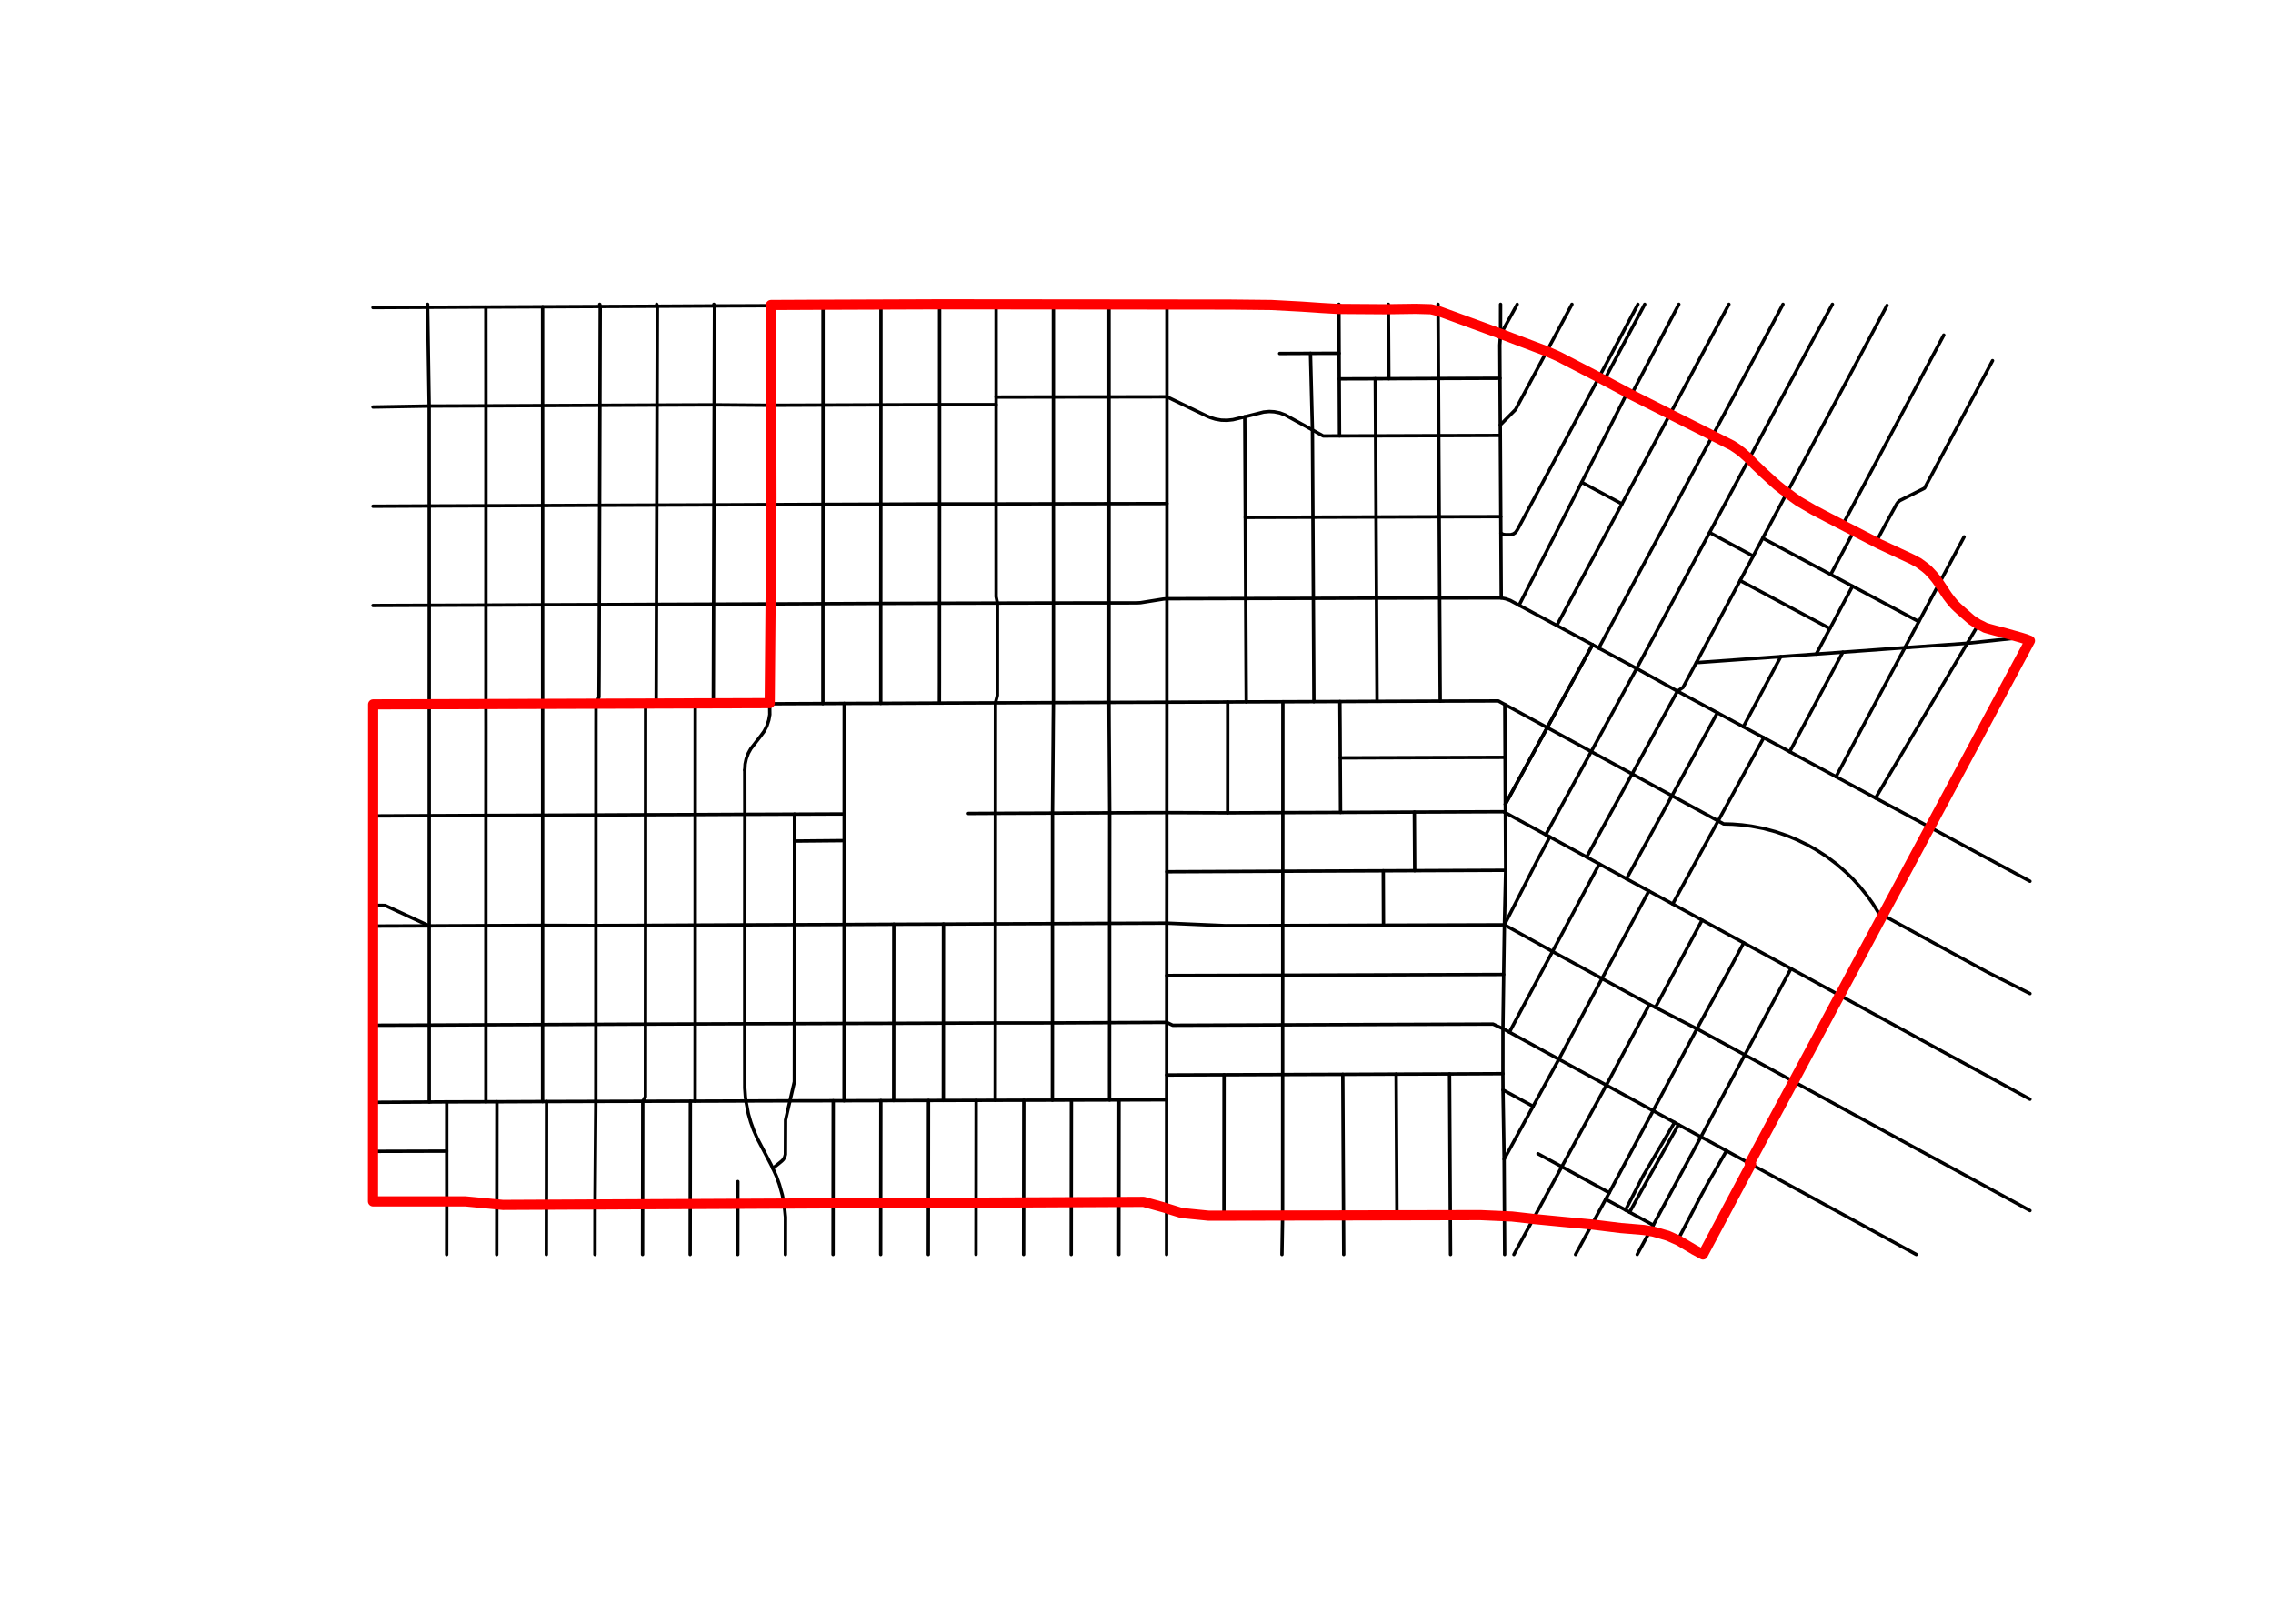 <?xml version="1.0" encoding="UTF-8"?>
<svg xmlns="http://www.w3.org/2000/svg" xmlns:xlink="http://www.w3.org/1999/xlink" width="504" height="360" viewBox="0 0 504 360">
<defs>
<clipPath id="clip-0">
<path clip-rule="nonzero" d="M 59.039 59.039 L 473.758 59.039 L 473.758 286.559 L 59.039 286.559 Z M 59.039 59.039 "/>
</clipPath>
</defs>
<rect x="-50.4" y="-36" width="604.8" height="432" fill="rgb(100%, 100%, 100%)" fill-opacity="1"/>
<g clip-path="url(#clip-0)">
<path fill-rule="nonzero" fill="rgb(100%, 100%, 100%)" fill-opacity="1" stroke-width="0.75" stroke-linecap="round" stroke-linejoin="round" stroke="rgb(100%, 100%, 100%)" stroke-opacity="1" stroke-miterlimit="10" d="M 59.039 286.559 L 473.758 286.559 L 473.758 59.039 L 59.039 59.039 Z M 59.039 286.559 "/>
</g>
<path fill="none" stroke-width="0.75" stroke-linecap="round" stroke-linejoin="round" stroke="rgb(0%, 0%, 0%)" stroke-opacity="1" stroke-miterlimit="10" d="M 120.305 68.012 L 120.309 89.922 L 120.32 112.09 L 120.316 134.098 L 120.312 148.551 L 120.316 156.23 L 120.312 161.156 L 120.316 180.738 L 120.312 205.164 L 120.305 227.16 L 120.305 244.23 "/>
<path fill="none" stroke-width="0.75" stroke-linecap="round" stroke-linejoin="round" stroke="rgb(0%, 0%, 0%)" stroke-opacity="1" stroke-miterlimit="10" d="M 377.418 204.004 L 367.062 223.352 "/>
<path fill="none" stroke-width="0.75" stroke-linecap="round" stroke-linejoin="round" stroke="rgb(0%, 0%, 0%)" stroke-opacity="1" stroke-miterlimit="10" d="M 380.809 158.02 L 370.738 176.422 L 360.648 194.848 "/>
<path fill="none" stroke-width="0.75" stroke-linecap="round" stroke-linejoin="round" stroke="rgb(0%, 0%, 0%)" stroke-opacity="1" stroke-miterlimit="10" d="M 394.867 145.574 L 386.566 161.129 "/>
<path fill="none" stroke-width="0.75" stroke-linecap="round" stroke-linejoin="round" stroke="rgb(0%, 0%, 0%)" stroke-opacity="1" stroke-miterlimit="10" d="M 408.613 144.594 L 396.84 166.664 "/>
<path fill="none" stroke-width="0.75" stroke-linecap="round" stroke-linejoin="round" stroke="rgb(0%, 0%, 0%)" stroke-opacity="1" stroke-miterlimit="10" d="M 208.34 67.465 L 208.34 67.703 L 208.336 89.715 L 208.332 111.723 L 208.316 133.742 L 208.305 148.668 L 208.305 151.266 L 208.293 155.875 "/>
<path fill="none" stroke-width="0.75" stroke-linecap="round" stroke-linejoin="round" stroke="rgb(0%, 0%, 0%)" stroke-opacity="1" stroke-miterlimit="10" d="M 195.457 67.465 L 195.336 67.727 L 195.332 89.762 L 195.316 111.781 L 195.301 133.789 L 195.297 144.93 L 195.297 155.934 "/>
<path fill="none" stroke-width="0.75" stroke-linecap="round" stroke-linejoin="round" stroke="rgb(0%, 0%, 0%)" stroke-opacity="1" stroke-miterlimit="10" d="M 183.441 67.465 L 183.441 67.754 "/>
<path fill="none" stroke-width="0.75" stroke-linecap="round" stroke-linejoin="round" stroke="rgb(0%, 0%, 0%)" stroke-opacity="1" stroke-miterlimit="10" d="M 431 74.293 L 423.645 88.094 L 408.531 116.48 "/>
<path fill="none" stroke-width="0.75" stroke-linecap="round" stroke-linejoin="round" stroke="rgb(0%, 0%, 0%)" stroke-opacity="1" stroke-miterlimit="10" d="M 411.039 117.82 L 405.934 127.379 "/>
<path fill="none" stroke-width="0.75" stroke-linecap="round" stroke-linejoin="round" stroke="rgb(0%, 0%, 0%)" stroke-opacity="1" stroke-miterlimit="10" d="M 386.645 209.043 L 383.691 214.555 L 376.27 228.098 L 366.555 246.258 L 356.828 264.441 L 356.039 265.887 L 352.859 271.711 L 349.355 278.133 "/>
<path fill="none" stroke-width="0.75" stroke-linecap="round" stroke-linejoin="round" stroke="rgb(0%, 0%, 0%)" stroke-opacity="1" stroke-miterlimit="10" d="M 281.898 67.465 L 281.938 67.629 "/>
<path fill="none" stroke-width="0.75" stroke-linecap="round" stroke-linejoin="round" stroke="rgb(0%, 0%, 0%)" stroke-opacity="1" stroke-miterlimit="10" d="M 258.746 67.465 L 258.746 111.652 L 258.738 132.75 L 258.73 148.719 L 258.73 155.684 L 258.727 161.387 L 258.711 180.168 L 258.715 193.281 L 258.699 204.676 L 258.695 216.285 L 258.688 226.672 L 258.684 238.332 L 258.676 243.84 L 258.668 267.961 L 258.664 278.133 "/>
<path fill="none" stroke-width="0.75" stroke-linecap="round" stroke-linejoin="round" stroke="rgb(0%, 0%, 0%)" stroke-opacity="1" stroke-miterlimit="10" d="M 284.449 155.586 L 284.445 161.473 L 284.441 180.168 L 284.434 193.164 L 284.418 205.199 L 284.418 216.215 L 284.406 227.219 L 284.406 238.238 L 284.387 269.66 L 284.246 278.133 "/>
<path fill="none" stroke-width="0.75" stroke-linecap="round" stroke-linejoin="round" stroke="rgb(0%, 0%, 0%)" stroke-opacity="1" stroke-miterlimit="10" d="M 233.574 67.465 L 233.574 111.699 L 233.582 133.684 L 233.578 148.695 L 233.578 155.777 L 233.531 161.008 L 233.512 164.027 L 233.375 180.273 L 233.363 204.785 L 233.359 226.793 L 233.348 243.914 "/>
<path fill="none" stroke-width="0.75" stroke-linecap="round" stroke-linejoin="round" stroke="rgb(0%, 0%, 0%)" stroke-opacity="1" stroke-miterlimit="10" d="M 154.156 156.09 L 154.152 161.211 L 154.145 180.598 L 154.141 205.105 L 154.137 227.02 L 154.125 244.137 "/>
<path fill="none" stroke-width="0.75" stroke-linecap="round" stroke-linejoin="round" stroke="rgb(0%, 0%, 0%)" stroke-opacity="1" stroke-miterlimit="10" d="M 143.148 156.129 L 143.145 161.117 L 143.137 180.637 L 143.133 205.16 L 143.117 227.059 L 143.109 243.172 L 142.52 244.164 L 142.492 266.77 L 142.477 278.133 "/>
<path fill="none" stroke-width="0.75" stroke-linecap="round" stroke-linejoin="round" stroke="rgb(0%, 0%, 0%)" stroke-opacity="1" stroke-miterlimit="10" d="M 406.312 67.465 L 402.184 74.98 L 387.719 101.961 L 379.082 118.074 L 362.902 148.215 L 352.824 166.641 L 342.742 185.066 "/>
<path fill="none" stroke-width="0.75" stroke-linecap="round" stroke-linejoin="round" stroke="rgb(0%, 0%, 0%)" stroke-opacity="1" stroke-miterlimit="10" d="M 355.578 84.543 L 364.695 67.465 "/>
<path fill="none" stroke-width="0.75" stroke-linecap="round" stroke-linejoin="round" stroke="rgb(0%, 0%, 0%)" stroke-opacity="1" stroke-miterlimit="10" d="M 363.184 67.465 L 354.406 83.922 L 336.48 117.418 L 336.047 118.051 L 335.582 118.375 L 334.973 118.555 L 333.824 118.551 L 333.391 118.492 L 333.066 118.379 L 332.793 118.184 "/>
<path fill="none" stroke-width="0.75" stroke-linecap="round" stroke-linejoin="round" stroke="rgb(0%, 0%, 0%)" stroke-opacity="1" stroke-miterlimit="10" d="M 145.613 67.465 L 145.758 67.895 L 145.691 89.805 L 145.625 111.984 L 145.559 133.992 L 145.516 148.516 L 145.492 156.125 "/>
<path fill="none" stroke-width="0.75" stroke-linecap="round" stroke-linejoin="round" stroke="rgb(0%, 0%, 0%)" stroke-opacity="1" stroke-miterlimit="10" d="M 318.859 67.465 L 318.867 68.996 L 318.945 83.918 L 319.012 96.586 L 319.113 114.578 L 319.211 132.586 L 319.273 143.203 L 319.297 148.746 L 319.34 155.445 "/>
<path fill="none" stroke-width="0.75" stroke-linecap="round" stroke-linejoin="round" stroke="rgb(0%, 0%, 0%)" stroke-opacity="1" stroke-miterlimit="10" d="M 291.004 95.328 L 291.113 114.668 L 291.211 132.664 L 291.297 148.762 L 291.328 155.559 "/>
<path fill="none" stroke-width="0.75" stroke-linecap="round" stroke-linejoin="round" stroke="rgb(0%, 0%, 0%)" stroke-opacity="1" stroke-miterlimit="10" d="M 410.766 129.965 L 405.75 139.355 L 402.727 145.012 "/>
<path fill="none" stroke-width="0.75" stroke-linecap="round" stroke-linejoin="round" stroke="rgb(0%, 0%, 0%)" stroke-opacity="1" stroke-miterlimit="10" d="M 348.555 67.465 L 342.914 77.992 L 336.051 90.797 L 332.66 94.223 "/>
<path fill="none" stroke-width="0.75" stroke-linecap="round" stroke-linejoin="round" stroke="rgb(0%, 0%, 0%)" stroke-opacity="1" stroke-miterlimit="10" d="M 332.727 67.465 L 332.715 74.18 L 332.559 76.52 L 332.598 83.871 L 332.66 94.223 L 332.672 96.539 L 332.773 114.547 L 332.793 118.184 L 332.875 132.574 "/>
<path fill="none" stroke-width="0.75" stroke-linecap="round" stroke-linejoin="round" stroke="rgb(0%, 0%, 0%)" stroke-opacity="1" stroke-miterlimit="10" d="M 397.121 214.762 L 386.887 233.879 L 378.645 249.289 L 377.152 252.062 L 366.586 271.629 L 365.785 273.082 L 363.023 278.133 "/>
<path fill="none" stroke-width="0.75" stroke-linecap="round" stroke-linejoin="round" stroke="rgb(0%, 0%, 0%)" stroke-opacity="1" stroke-miterlimit="10" d="M 99.047 244.301 L 99.043 255.219 L 99.051 266.223 L 99.035 277.238 L 99.035 278.133 "/>
<path fill="none" stroke-width="0.75" stroke-linecap="round" stroke-linejoin="round" stroke="rgb(0%, 0%, 0%)" stroke-opacity="1" stroke-miterlimit="10" d="M 450.105 142.398 L 439.383 162.465 L 428.129 183.531 L 417.715 203.023 L 408.211 220.836 L 398 239.953 L 388.285 258.137 L 377.57 278.133 "/>
<path fill="none" stroke-width="0.75" stroke-linecap="round" stroke-linejoin="round" stroke="rgb(0%, 0%, 0%)" stroke-opacity="1" stroke-miterlimit="10" d="M 271.406 238.285 L 271.379 269.684 "/>
<path fill="none" stroke-width="0.75" stroke-linecap="round" stroke-linejoin="round" stroke="rgb(0%, 0%, 0%)" stroke-opacity="1" stroke-miterlimit="10" d="M 107.723 68.07 L 107.738 89.98 L 107.738 112.137 L 107.734 134.156 L 107.738 148.512 L 107.734 156.277 L 107.742 161.41 L 107.73 180.785 L 107.727 205.223 L 107.73 227.207 L 107.73 244.277 "/>
<path fill="none" stroke-width="0.75" stroke-linecap="round" stroke-linejoin="round" stroke="rgb(0%, 0%, 0%)" stroke-opacity="1" stroke-miterlimit="10" d="M 237.562 243.898 L 237.535 266.492 L 237.523 278.133 "/>
<path fill="none" stroke-width="0.75" stroke-linecap="round" stroke-linejoin="round" stroke="rgb(0%, 0%, 0%)" stroke-opacity="1" stroke-miterlimit="10" d="M 121.184 244.223 L 121.164 263.281 L 121.152 266.836 L 121.137 278.133 "/>
<path fill="none" stroke-width="0.75" stroke-linecap="round" stroke-linejoin="round" stroke="rgb(0%, 0%, 0%)" stroke-opacity="1" stroke-miterlimit="10" d="M 245.914 67.465 L 245.91 67.633 L 245.914 88.004 L 245.914 111.676 L 245.91 133.672 L 245.906 148.73 L 245.906 155.73 L 245.93 161.105 L 245.953 164.273 L 246.059 180.215 L 246.035 204.723 L 246.031 226.734 L 246.023 232.895 L 246.02 238.406 L 246.023 243.875 "/>
<path fill="none" stroke-width="0.75" stroke-linecap="round" stroke-linejoin="round" stroke="rgb(0%, 0%, 0%)" stroke-opacity="1" stroke-miterlimit="10" d="M 365.609 197.555 L 355.215 216.961 L 345.652 234.844 L 339.938 245.285 L 333.512 257.012 "/>
<path fill="none" stroke-width="0.75" stroke-linecap="round" stroke-linejoin="round" stroke="rgb(0%, 0%, 0%)" stroke-opacity="1" stroke-miterlimit="10" d="M 353.121 142.945 L 343.074 161.312 L 333.773 178.309 "/>
<path fill="none" stroke-width="0.75" stroke-linecap="round" stroke-linejoin="round" stroke="rgb(0%, 0%, 0%)" stroke-opacity="1" stroke-miterlimit="10" d="M 170.941 67.465 L 170.941 67.773 L 170.875 89.855 L 170.809 111.879 L 170.742 133.898 L 170.699 148.664 L 170.668 156.031 L 170.691 158.434 L 170.473 159.633 L 170.098 160.809 L 169.965 161.125 L 169.406 162.176 L 168.676 163.172 L 166.488 165.992 L 165.918 167.02 L 165.461 168.246 L 165.215 169.395 L 165.141 170.73 "/>
<path fill="none" stroke-width="0.75" stroke-linecap="round" stroke-linejoin="round" stroke="rgb(0%, 0%, 0%)" stroke-opacity="1" stroke-miterlimit="10" d="M 158.289 67.465 L 158.43 67.824 L 158.363 89.758 L 158.297 111.938 L 158.23 133.945 L 158.188 148.676 L 158.164 156.078 "/>
<path fill="none" stroke-width="0.75" stroke-linecap="round" stroke-linejoin="round" stroke="rgb(0%, 0%, 0%)" stroke-opacity="1" stroke-miterlimit="10" d="M 441.809 79.965 L 436.066 90.734 L 431.438 99.41 L 426.727 108.242 L 421.238 110.996 L 420.844 111.344 L 420.559 111.746 L 418.254 115.938 L 415.922 120.297 "/>
<path fill="none" stroke-width="0.75" stroke-linecap="round" stroke-linejoin="round" stroke="rgb(0%, 0%, 0%)" stroke-opacity="1" stroke-miterlimit="10" d="M 110.176 244.273 L 110.145 266.863 L 110.133 278.133 "/>
<path fill="none" stroke-width="0.75" stroke-linecap="round" stroke-linejoin="round" stroke="rgb(0%, 0%, 0%)" stroke-opacity="1" stroke-miterlimit="10" d="M 184.754 244.047 L 184.727 266.652 L 184.715 278.133 "/>
<path fill="none" stroke-width="0.75" stroke-linecap="round" stroke-linejoin="round" stroke="rgb(0%, 0%, 0%)" stroke-opacity="1" stroke-miterlimit="10" d="M 209.199 204.883 L 209.184 226.844 L 209.172 243.977 "/>
<path fill="none" stroke-width="0.75" stroke-linecap="round" stroke-linejoin="round" stroke="rgb(0%, 0%, 0%)" stroke-opacity="1" stroke-miterlimit="10" d="M 435.504 119.039 L 429.871 129.57 L 425.465 137.82 L 422.371 143.598 L 407.113 172.203 "/>
<path fill="none" stroke-width="0.75" stroke-linecap="round" stroke-linejoin="round" stroke="rgb(0%, 0%, 0%)" stroke-opacity="1" stroke-miterlimit="10" d="M 383.363 67.465 L 370.125 92.156 L 359.641 111.734 L 345.195 138.676 "/>
<path fill="none" stroke-width="0.75" stroke-linecap="round" stroke-linejoin="round" stroke="rgb(0%, 0%, 0%)" stroke-opacity="1" stroke-miterlimit="10" d="M 304.941 83.977 L 305.016 96.633 L 305.105 114.625 L 305.207 132.617 L 305.293 148.816 L 305.332 155.5 "/>
<path fill="none" stroke-width="0.75" stroke-linecap="round" stroke-linejoin="round" stroke="rgb(0%, 0%, 0%)" stroke-opacity="1" stroke-miterlimit="10" d="M 227.008 243.93 L 226.98 266.523 L 226.965 278.133 "/>
<path fill="none" stroke-width="0.75" stroke-linecap="round" stroke-linejoin="round" stroke="rgb(0%, 0%, 0%)" stroke-opacity="1" stroke-miterlimit="10" d="M 333.664 156.188 L 333.691 161.805 L 333.723 167.91 L 333.773 178.309 L 333.789 180.176 L 333.855 192.953 L 333.578 205.047 L 333.414 216.051 L 333.25 228.062 L 333.242 238.047 L 333.262 241.641 L 333.512 257.012 L 333.586 269.668 L 333.629 277.094 L 333.629 278.133 "/>
<path fill="none" stroke-width="0.75" stroke-linecap="round" stroke-linejoin="round" stroke="rgb(0%, 0%, 0%)" stroke-opacity="1" stroke-miterlimit="10" d="M 94.809 67.465 L 94.809 68.129 L 95.156 90.027 L 95.168 112.184 L 95.172 134.203 L 95.168 148.535 L 95.164 156.336 L 95.168 161.43 L 95.168 180.844 L 95.164 205.281 L 95.168 227.266 L 95.168 244.324 "/>
<path fill="none" stroke-width="0.75" stroke-linecap="round" stroke-linejoin="round" stroke="rgb(0%, 0%, 0%)" stroke-opacity="1" stroke-miterlimit="10" d="M 354.629 191.555 L 344.246 210.961 L 334.684 228.844 "/>
<path fill="none" stroke-width="0.75" stroke-linecap="round" stroke-linejoin="round" stroke="rgb(0%, 0%, 0%)" stroke-opacity="1" stroke-miterlimit="10" d="M 391.082 163.555 L 380.973 182.008 L 370.895 200.434 "/>
<path fill="none" stroke-width="0.75" stroke-linecap="round" stroke-linejoin="round" stroke="rgb(0%, 0%, 0%)" stroke-opacity="1" stroke-miterlimit="10" d="M 296.871 67.465 L 296.879 68.664 L 296.922 78.324 L 296.945 84 L 297.008 96.645 "/>
<path fill="none" stroke-width="0.75" stroke-linecap="round" stroke-linejoin="round" stroke="rgb(0%, 0%, 0%)" stroke-opacity="1" stroke-miterlimit="10" d="M 153.074 244.137 L 153.047 266.738 L 153.035 278.133 "/>
<path fill="none" stroke-width="0.75" stroke-linecap="round" stroke-linejoin="round" stroke="rgb(0%, 0%, 0%)" stroke-opacity="1" stroke-miterlimit="10" d="M 132.977 67.465 L 133.086 67.953 L 133.02 89.863 L 132.953 112.031 L 132.887 134.051 L 132.844 148.602 L 132.812 154.531 L 132.145 156.18 L 132.137 161.203 L 132.129 180.688 L 132.125 205.199 L 132.121 227.109 L 132.109 244.191 L 131.93 266.797 L 131.918 278.133 "/>
<path fill="none" stroke-width="0.75" stroke-linecap="round" stroke-linejoin="round" stroke="rgb(0%, 0%, 0%)" stroke-opacity="1" stroke-miterlimit="10" d="M 220.871 67.465 L 220.871 88.039 L 220.867 89.715 L 220.863 111.723 L 220.871 132.301 L 221.16 133.711 L 221.156 148.707 L 221.152 154.164 L 220.723 155.828 L 220.719 161.02 L 220.711 180.324 L 220.699 204.832 L 220.688 226.805 L 220.676 243.949 "/>
<path fill="none" stroke-width="0.75" stroke-linecap="round" stroke-linejoin="round" stroke="rgb(0%, 0%, 0%)" stroke-opacity="1" stroke-miterlimit="10" d="M 187.195 155.957 L 187.191 161.09 L 187.184 180.465 L 187.188 186.375 L 187.176 200.633 L 187.172 204.977 L 187.168 226.91 L 187.156 244.043 "/>
<path fill="none" stroke-width="0.75" stroke-linecap="round" stroke-linejoin="round" stroke="rgb(0%, 0%, 0%)" stroke-opacity="1" stroke-miterlimit="10" d="M 353.121 142.945 L 343.074 161.312 L 333.773 178.309 "/>
<path fill="none" stroke-width="0.75" stroke-linecap="round" stroke-linejoin="round" stroke="rgb(0%, 0%, 0%)" stroke-opacity="1" stroke-miterlimit="10" d="M 336.414 67.465 L 336.27 67.734 L 332.715 74.18 "/>
<path fill="none" stroke-width="0.75" stroke-linecap="round" stroke-linejoin="round" stroke="rgb(0%, 0%, 0%)" stroke-opacity="1" stroke-miterlimit="10" d="M 248.125 243.871 L 248.098 266.461 L 248.086 278.133 "/>
<path fill="none" stroke-width="0.75" stroke-linecap="round" stroke-linejoin="round" stroke="rgb(0%, 0%, 0%)" stroke-opacity="1" stroke-miterlimit="10" d="M 205.879 243.988 L 205.855 266.594 L 205.836 278.133 "/>
<path fill="none" stroke-width="0.75" stroke-linecap="round" stroke-linejoin="round" stroke="rgb(0%, 0%, 0%)" stroke-opacity="1" stroke-miterlimit="10" d="M 176.168 180.508 L 176.172 186.477 L 176.164 205.016 L 176.152 226.953 L 176.141 239.824 L 175.16 244.066 L 174.188 248.301 L 174.156 255.941 L 173.98 256.562 L 173.699 257.059 L 173.332 257.434 L 171.359 259.039 L 172.152 260.777 L 172.812 262.602 L 173.461 264.918 L 173.801 266.68 L 174.027 268.441 L 174.164 269.848 L 174.152 278.133 "/>
<path fill="none" stroke-width="0.75" stroke-linecap="round" stroke-linejoin="round" stroke="rgb(0%, 0%, 0%)" stroke-opacity="1" stroke-miterlimit="10" d="M 365.742 222.707 L 356.18 240.59 L 351.945 248.34 L 349.062 253.609 L 346.305 258.676 L 339.93 270.34 L 335.684 278.133 "/>
<path fill="none" stroke-width="0.75" stroke-linecap="round" stroke-linejoin="round" stroke="rgb(0%, 0%, 0%)" stroke-opacity="1" stroke-miterlimit="10" d="M 343.652 185.555 L 340.746 190.992 L 336.645 199.051 L 333.578 205.047 "/>
<path fill="none" stroke-width="0.75" stroke-linecap="round" stroke-linejoin="round" stroke="rgb(0%, 0%, 0%)" stroke-opacity="1" stroke-miterlimit="10" d="M 418.418 67.707 L 411.75 80.199 L 411.059 81.496 L 396.098 109.504 L 390.863 119.32 L 388.75 123.293 L 385.848 128.719 L 376.121 146.918 L 373.188 152.406 L 371.945 153.238 L 361.898 171.59 L 351.816 190.02 "/>
<path fill="none" stroke-width="0.75" stroke-linecap="round" stroke-linejoin="round" stroke="rgb(0%, 0%, 0%)" stroke-opacity="1" stroke-miterlimit="10" d="M 438.652 138.473 L 436.207 142.617 L 415.875 176.934 "/>
<path fill="none" stroke-width="0.75" stroke-linecap="round" stroke-linejoin="round" stroke="rgb(0%, 0%, 0%)" stroke-opacity="1" stroke-miterlimit="10" d="M 182.492 67.75 L 182.488 89.809 L 182.48 111.828 L 182.465 133.848 L 182.461 148.699 L 182.461 155.98 "/>
<path fill="none" stroke-width="0.75" stroke-linecap="round" stroke-linejoin="round" stroke="rgb(0%, 0%, 0%)" stroke-opacity="1" stroke-miterlimit="10" d="M 395.352 67.465 L 393.711 70.539 L 379.727 96.625 L 354.504 143.688 "/>
<path fill="none" stroke-width="0.75" stroke-linecap="round" stroke-linejoin="round" stroke="rgb(0%, 0%, 0%)" stroke-opacity="1" stroke-miterlimit="10" d="M 307.844 67.465 L 307.844 68.602 L 307.941 83.961 "/>
<path fill="none" stroke-width="0.75" stroke-linecap="round" stroke-linejoin="round" stroke="rgb(0%, 0%, 0%)" stroke-opacity="1" stroke-miterlimit="10" d="M 163.605 261.965 L 163.598 264.234 L 163.602 266.711 "/>
<path fill="none" stroke-width="0.75" stroke-linecap="round" stroke-linejoin="round" stroke="rgb(0%, 0%, 0%)" stroke-opacity="1" stroke-miterlimit="10" d="M 377.27 278.133 L 372.965 275.797 L 372.148 275.355 L 371.988 275.273 L 371.887 275.211 L 371.324 274.906 L 368.48 273.371 L 365.785 273.082 L 352.859 271.711 L 339.93 270.34 L 333.586 269.668 L 332.852 269.594 L 321.578 269.609 L 309.742 269.625 L 297.898 269.641 L 284.387 269.66 L 271.379 269.684 L 267.812 269.688 L 265.902 269.621 L 263.715 269.359 L 261.562 268.902 L 260.727 268.672 L 258.668 267.961 L 255.73 267.152 L 254.027 266.809 L 252.652 266.609 L 250.473 266.469 L 248.098 266.461 L 237.535 266.492 L 226.98 266.523 L 216.418 266.562 L 205.855 266.594 L 195.289 266.621 L 184.727 266.652 L 173.801 266.68 L 163.602 266.711 L 153.047 266.738 L 142.492 266.77 L 131.93 266.797 L 121.152 266.836 L 110.145 266.863 L 99.051 266.223 L 82.695 266.27 "/>
<path fill="none" stroke-width="0.75" stroke-linecap="round" stroke-linejoin="round" stroke="rgb(0%, 0%, 0%)" stroke-opacity="1" stroke-miterlimit="10" d="M 450.105 141.938 L 447.801 141.387 L 443.008 140.246 L 441.273 139.672 L 439.59 138.949 L 438.652 138.473 L 437.219 137.621 L 435.727 136.562 L 434.074 135.113 L 432.828 133.789 L 431.691 132.352 L 429.871 129.57 L 428.734 128 L 427.859 127.027 L 426.711 126.02 L 425.461 125.164 L 415.922 120.297 L 411.039 117.82 L 408.531 116.48 L 396.984 110.309 L 396.098 109.504 L 387.719 101.961 L 385.512 100.035 L 384.152 99.062 L 382.711 98.223 L 379.727 96.625 L 370.125 92.156 L 361.625 87.715 L 360.738 87.238 L 355.578 84.543 L 354.406 83.922 L 343.77 78.312 L 342.914 77.992 L 332.715 74.18 L 318.867 68.996 L 317.777 68.578 L 307.844 68.602 L 300.797 68.652 L 296.879 68.664 L 281.938 67.629 L 280.543 67.551 L 258.746 67.609 L 245.91 67.633 L 233.574 67.656 L 220.871 67.68 L 208.34 67.703 L 195.336 67.727 L 183.441 67.754 L 182.492 67.75 L 170.941 67.773 L 158.43 67.824 L 155.684 67.84 L 145.758 67.895 L 133.086 67.953 L 120.305 68.012 L 119.203 68.02 L 107.723 68.07 L 106.984 68.066 L 94.809 68.129 L 82.695 68.188 "/>
<path fill="none" stroke-width="0.75" stroke-linecap="round" stroke-linejoin="round" stroke="rgb(0%, 0%, 0%)" stroke-opacity="1" stroke-miterlimit="10" d="M 424.898 278.133 L 421.754 276.418 L 410.781 270.43 L 405.477 267.539 L 399.812 264.43 L 388.285 258.137 L 384.414 256.016 L 383.465 255.492 L 383.121 255.309 L 382.961 255.211 L 382.832 255.137 L 382.488 254.953 L 377.961 252.465 L 377.152 252.062 L 372.184 249.344 L 371.305 248.855 L 366.555 246.258 L 356.18 240.59 L 345.652 234.844 L 334.684 228.844 L 333.25 228.062 L 331.051 227.051 L 284.406 227.219 L 260.02 227.309 L 258.688 226.672 L 246.031 226.734 L 233.359 226.793 L 220.688 226.805 L 209.184 226.844 L 198.176 226.883 L 187.168 226.91 L 176.152 226.953 L 165.133 226.98 L 154.137 227.02 L 143.117 227.059 L 132.121 227.109 L 120.305 227.16 L 107.73 227.207 L 95.168 227.266 L 82.695 227.309 "/>
<path fill="none" stroke-width="0.75" stroke-linecap="round" stroke-linejoin="round" stroke="rgb(0%, 0%, 0%)" stroke-opacity="1" stroke-miterlimit="10" d="M 332.672 96.539 L 319.012 96.586 L 305.016 96.633 L 297.008 96.645 L 293.395 96.66 L 291.004 95.328 L 284.945 91.988 L 283.777 91.547 L 282.547 91.301 L 281.445 91.238 L 280.191 91.355 L 276 92.41 L 273.383 93.047 L 272.078 93.188 L 270.758 93.148 L 269.465 92.914 L 268.355 92.57 L 267.609 92.254 L 258.746 87.98 L 245.914 88.004 L 233.574 88.016 L 220.871 88.039 "/>
<path fill="none" stroke-width="0.75" stroke-linecap="round" stroke-linejoin="round" stroke="rgb(0%, 0%, 0%)" stroke-opacity="1" stroke-miterlimit="10" d="M 405.75 139.355 L 385.848 128.719 "/>
<path fill="none" stroke-width="0.75" stroke-linecap="round" stroke-linejoin="round" stroke="rgb(0%, 0%, 0%)" stroke-opacity="1" stroke-miterlimit="10" d="M 450.105 243.711 L 447.902 242.504 L 442.113 239.344 L 431.141 233.359 L 420.16 227.359 L 408.211 220.836 L 397.121 214.762 L 386.645 209.043 L 377.418 204.004 L 370.895 200.434 L 365.609 197.555 L 360.648 194.848 L 354.629 191.555 L 351.816 190.02 L 343.652 185.555 L 342.742 185.066 L 337.258 182.078 L 333.789 180.176 L 333.277 179.969 L 313.605 180.047 L 297.234 180.121 L 284.441 180.168 L 272.203 180.219 L 258.711 180.168 L 246.059 180.215 L 233.375 180.273 L 220.711 180.324 L 214.711 180.355 "/>
<path fill="none" stroke-width="0.75" stroke-linecap="round" stroke-linejoin="round" stroke="rgb(0%, 0%, 0%)" stroke-opacity="1" stroke-miterlimit="10" d="M 258.746 111.652 L 245.914 111.676 L 233.574 111.699 L 220.863 111.723 L 208.332 111.723 L 195.316 111.781 L 182.48 111.828 L 170.809 111.879 L 158.297 111.938 L 132.953 112.031 L 120.32 112.09 L 107.738 112.137 L 95.168 112.184 L 82.695 112.242 "/>
<path fill="none" stroke-width="0.75" stroke-linecap="round" stroke-linejoin="round" stroke="rgb(0%, 0%, 0%)" stroke-opacity="1" stroke-miterlimit="10" d="M 366.586 271.629 L 361.332 268.762 L 360.434 268.273 L 356.039 265.887 "/>
<path fill="none" stroke-width="0.75" stroke-linecap="round" stroke-linejoin="round" stroke="rgb(0%, 0%, 0%)" stroke-opacity="1" stroke-miterlimit="10" d="M 187.184 180.465 L 176.168 180.508 L 165.152 180.547 L 154.145 180.598 L 143.137 180.637 L 132.129 180.688 L 120.316 180.738 L 107.73 180.785 L 95.168 180.844 L 82.695 180.902 "/>
<path fill="none" stroke-width="0.75" stroke-linecap="round" stroke-linejoin="round" stroke="rgb(0%, 0%, 0%)" stroke-opacity="1" stroke-miterlimit="10" d="M 356.828 264.441 L 346.305 258.676 L 341.027 255.797 "/>
<path fill="none" stroke-width="0.75" stroke-linecap="round" stroke-linejoin="round" stroke="rgb(0%, 0%, 0%)" stroke-opacity="1" stroke-miterlimit="10" d="M 220.867 89.715 L 208.336 89.715 L 195.332 89.762 L 182.488 89.809 L 170.875 89.855 L 158.363 89.758 L 145.691 89.805 L 133.02 89.863 L 120.309 89.922 L 107.738 89.98 L 95.156 90.027 L 82.695 90.242 "/>
<path fill="none" stroke-width="0.75" stroke-linecap="round" stroke-linejoin="round" stroke="rgb(0%, 0%, 0%)" stroke-opacity="1" stroke-miterlimit="10" d="M 388.75 123.293 L 379.082 118.074 "/>
<path fill="none" stroke-width="0.75" stroke-linecap="round" stroke-linejoin="round" stroke="rgb(0%, 0%, 0%)" stroke-opacity="1" stroke-miterlimit="10" d="M 332.773 114.547 L 319.113 114.578 L 305.105 114.625 L 291.113 114.668 L 276.117 114.711 "/>
<path fill="none" stroke-width="0.75" stroke-linecap="round" stroke-linejoin="round" stroke="rgb(0%, 0%, 0%)" stroke-opacity="1" stroke-miterlimit="10" d="M 450.105 268.398 L 443.246 264.656 L 437.648 261.609 L 431.691 258.352 L 420.707 252.355 L 415.332 249.426 L 409.738 246.367 L 398 239.953 L 386.887 233.879 L 376.27 228.098 L 367.062 223.352 L 365.742 222.707 L 355.215 216.961 L 344.246 210.961 L 333.578 205.047 L 306.758 205.129 L 284.418 205.199 L 271.734 205.234 L 258.699 204.676 L 246.035 204.723 L 233.363 204.785 L 220.699 204.832 L 209.199 204.883 L 198.191 204.922 L 187.172 204.977 L 176.164 205.016 L 165.137 205.055 L 154.141 205.105 L 143.133 205.16 L 132.125 205.199 L 120.312 205.164 L 107.727 205.223 L 95.164 205.281 L 85.383 200.75 L 82.695 200.719 "/>
<path fill="none" stroke-width="0.75" stroke-linecap="round" stroke-linejoin="round" stroke="rgb(0%, 0%, 0%)" stroke-opacity="1" stroke-miterlimit="10" d="M 425.465 137.82 L 410.766 129.965 L 405.934 127.379 L 390.863 119.32 "/>
<path fill="none" stroke-width="0.75" stroke-linecap="round" stroke-linejoin="round" stroke="rgb(0%, 0%, 0%)" stroke-opacity="1" stroke-miterlimit="10" d="M 450.105 195.387 L 447.125 193.773 L 440.43 190.164 L 428.129 183.531 L 415.875 176.934 L 407.113 172.203 L 396.84 166.664 L 391.082 163.555 L 386.566 161.129 L 380.809 158.02 L 371.945 153.238 L 362.902 148.215 L 354.504 143.688 L 353.121 142.945 L 345.195 138.676 L 336.828 134.188 L 334.871 133.125 L 333.863 132.762 L 332.875 132.574 L 319.211 132.586 L 305.207 132.617 L 291.211 132.664 L 276.207 132.703 L 258.738 132.75 L 257.918 132.82 L 252.918 133.621 L 252.082 133.668 L 245.91 133.672 L 233.582 133.684 L 221.16 133.711 L 208.316 133.742 L 195.301 133.789 L 182.465 133.848 L 170.742 133.898 L 158.23 133.945 L 145.559 133.992 L 132.887 134.051 L 120.316 134.098 L 107.734 134.156 L 95.172 134.203 L 82.695 134.25 "/>
<path fill="none" stroke-width="0.75" stroke-linecap="round" stroke-linejoin="round" stroke="rgb(0%, 0%, 0%)" stroke-opacity="1" stroke-miterlimit="10" d="M 216.445 243.961 L 216.418 266.562 L 216.406 278.133 "/>
<path fill="none" stroke-width="0.75" stroke-linecap="round" stroke-linejoin="round" stroke="rgb(0%, 0%, 0%)" stroke-opacity="1" stroke-miterlimit="10" d="M 297.734 238.191 L 297.898 269.641 L 297.941 278.133 "/>
<path fill="none" stroke-width="0.75" stroke-linecap="round" stroke-linejoin="round" stroke="rgb(0%, 0%, 0%)" stroke-opacity="1" stroke-miterlimit="10" d="M 198.191 204.922 L 198.176 226.883 L 198.164 244.004 "/>
<path fill="none" stroke-width="0.75" stroke-linecap="round" stroke-linejoin="round" stroke="rgb(0%, 0%, 0%)" stroke-opacity="1" stroke-miterlimit="10" d="M 313.605 180.047 L 313.68 193.039 "/>
<path fill="none" stroke-width="0.75" stroke-linecap="round" stroke-linejoin="round" stroke="rgb(0%, 0%, 0%)" stroke-opacity="1" stroke-miterlimit="10" d="M 333.723 167.91 L 297.168 168.035 "/>
<path fill="none" stroke-width="0.75" stroke-linecap="round" stroke-linejoin="round" stroke="rgb(0%, 0%, 0%)" stroke-opacity="1" stroke-miterlimit="10" d="M 382.832 255.137 L 378.566 262.539 L 376.902 265.602 L 371.887 275.211 "/>
<path fill="none" stroke-width="0.75" stroke-linecap="round" stroke-linejoin="round" stroke="rgb(0%, 0%, 0%)" stroke-opacity="1" stroke-miterlimit="10" d="M 187.188 186.375 L 176.172 186.477 "/>
<path fill="none" stroke-width="0.75" stroke-linecap="round" stroke-linejoin="round" stroke="rgb(0%, 0%, 0%)" stroke-opacity="1" stroke-miterlimit="10" d="M 95.164 205.281 L 82.695 205.324 "/>
<path fill="none" stroke-width="0.75" stroke-linecap="round" stroke-linejoin="round" stroke="rgb(0%, 0%, 0%)" stroke-opacity="1" stroke-miterlimit="10" d="M 447.801 141.387 L 436.207 142.617 L 422.371 143.598 L 408.613 144.594 L 402.727 145.012 L 394.867 145.574 L 376.121 146.918 "/>
<path fill="none" stroke-width="0.75" stroke-linecap="round" stroke-linejoin="round" stroke="rgb(0%, 0%, 0%)" stroke-opacity="1" stroke-miterlimit="10" d="M 276 92.41 L 276.117 114.711 L 276.207 132.703 L 276.289 148.828 L 276.332 155.613 "/>
<path fill="none" stroke-width="0.75" stroke-linecap="round" stroke-linejoin="round" stroke="rgb(0%, 0%, 0%)" stroke-opacity="1" stroke-miterlimit="10" d="M 291.004 95.328 L 290.57 78.34 "/>
<path fill="none" stroke-width="0.75" stroke-linecap="round" stroke-linejoin="round" stroke="rgb(0%, 0%, 0%)" stroke-opacity="1" stroke-miterlimit="10" d="M 359.641 111.734 L 350.719 106.93 "/>
<path fill="none" stroke-width="0.75" stroke-linecap="round" stroke-linejoin="round" stroke="rgb(0%, 0%, 0%)" stroke-opacity="1" stroke-miterlimit="10" d="M 171.359 259.039 L 170.969 258.215 L 167.895 252.355 L 167.121 250.598 L 166.461 248.773 L 165.93 246.914 L 165.395 244.098 L 165.277 243.152 L 165.141 241.223 L 165.133 226.98 L 165.137 205.055 L 165.152 180.547 L 165.141 170.73 "/>
<path fill="none" stroke-width="0.75" stroke-linecap="round" stroke-linejoin="round" stroke="rgb(0%, 0%, 0%)" stroke-opacity="1" stroke-miterlimit="10" d="M 163.602 266.711 L 163.586 278.133 "/>
<path fill="none" stroke-width="0.75" stroke-linecap="round" stroke-linejoin="round" stroke="rgb(0%, 0%, 0%)" stroke-opacity="1" stroke-miterlimit="10" d="M 336.828 134.188 L 350.719 106.93 L 360.738 87.238 "/>
<path fill="none" stroke-width="0.75" stroke-linecap="round" stroke-linejoin="round" stroke="rgb(0%, 0%, 0%)" stroke-opacity="1" stroke-miterlimit="10" d="M 450.105 220.289 L 440.805 215.609 L 429.793 209.633 L 417.715 203.023 L 416.535 202.379 L 415.246 200.312 L 414.027 198.609 L 412.27 196.445 L 410.859 194.902 L 409.359 193.43 L 407.254 191.59 L 405.027 189.91 L 402.688 188.398 L 400.863 187.363 L 398.352 186.145 L 396.414 185.336 L 393.77 184.422 L 391.078 183.695 L 388.34 183.168 L 386.262 182.895 L 384.172 182.73 L 382.191 182.676 L 380.973 182.008 L 370.738 176.422 L 361.898 171.59 L 352.824 166.641 L 343.074 161.312 L 333.664 156.188 L 332.234 155.406 L 319.34 155.445 L 305.332 155.5 L 297.094 155.539 L 291.328 155.559 L 284.449 155.586 L 276.332 155.613 L 272.211 155.637 L 258.73 155.684 L 245.906 155.73 L 233.578 155.777 L 220.723 155.828 L 208.293 155.875 L 195.297 155.934 L 187.195 155.957 L 182.461 155.98 L 170.668 156.031 L 164.094 156.059 L 158.164 156.078 L 154.156 156.09 L 145.492 156.125 L 143.148 156.129 L 132.145 156.18 L 120.316 156.23 L 107.734 156.277 L 95.164 156.336 L 82.695 156.367 "/>
<path fill="none" stroke-width="0.75" stroke-linecap="round" stroke-linejoin="round" stroke="rgb(0%, 0%, 0%)" stroke-opacity="1" stroke-miterlimit="10" d="M 339.938 245.285 L 333.262 241.641 "/>
<path fill="none" stroke-width="0.75" stroke-linecap="round" stroke-linejoin="round" stroke="rgb(0%, 0%, 0%)" stroke-opacity="1" stroke-miterlimit="10" d="M 306.711 193.07 L 306.758 205.129 "/>
<path fill="none" stroke-width="0.75" stroke-linecap="round" stroke-linejoin="round" stroke="rgb(0%, 0%, 0%)" stroke-opacity="1" stroke-miterlimit="10" d="M 297.094 155.539 L 297.137 161.629 L 297.168 168.035 L 297.234 180.121 "/>
<path fill="none" stroke-width="0.75" stroke-linecap="round" stroke-linejoin="round" stroke="rgb(0%, 0%, 0%)" stroke-opacity="1" stroke-miterlimit="10" d="M 332.598 83.871 L 318.945 83.918 L 307.941 83.961 L 304.941 83.977 L 296.945 84 "/>
<path fill="none" stroke-width="0.75" stroke-linecap="round" stroke-linejoin="round" stroke="rgb(0%, 0%, 0%)" stroke-opacity="1" stroke-miterlimit="10" d="M 195.316 244.02 L 195.289 266.621 L 195.277 278.133 "/>
<path fill="none" stroke-width="0.75" stroke-linecap="round" stroke-linejoin="round" stroke="rgb(0%, 0%, 0%)" stroke-opacity="1" stroke-miterlimit="10" d="M 258.676 243.84 L 248.125 243.871 L 246.023 243.875 L 237.562 243.898 L 233.348 243.914 L 227.008 243.93 L 220.676 243.949 L 216.445 243.961 L 209.172 243.977 L 205.879 243.988 L 198.164 244.004 L 195.316 244.02 L 187.156 244.043 L 184.754 244.047 L 175.16 244.066 L 165.395 244.098 L 154.125 244.137 L 153.074 244.137 L 142.52 244.164 L 132.109 244.191 L 121.184 244.223 L 120.305 244.23 L 110.176 244.273 L 107.73 244.277 L 99.047 244.301 L 95.168 244.324 L 82.695 244.395 "/>
<path fill="none" stroke-width="0.75" stroke-linecap="round" stroke-linejoin="round" stroke="rgb(0%, 0%, 0%)" stroke-opacity="1" stroke-miterlimit="10" d="M 309.57 238.141 L 309.742 269.625 "/>
<path fill="none" stroke-width="0.75" stroke-linecap="round" stroke-linejoin="round" stroke="rgb(0%, 0%, 0%)" stroke-opacity="1" stroke-miterlimit="10" d="M 296.922 78.324 L 290.57 78.34 L 283.734 78.371 "/>
<path fill="none" stroke-width="0.75" stroke-linecap="round" stroke-linejoin="round" stroke="rgb(0%, 0%, 0%)" stroke-opacity="1" stroke-miterlimit="10" d="M 321.406 238.102 L 321.578 269.609 L 321.625 278.133 "/>
<path fill="none" stroke-width="0.75" stroke-linecap="round" stroke-linejoin="round" stroke="rgb(0%, 0%, 0%)" stroke-opacity="1" stroke-miterlimit="10" d="M 333.242 238.047 L 321.406 238.102 L 309.57 238.141 L 297.734 238.191 L 284.406 238.238 L 271.406 238.285 L 258.684 238.332 "/>
<path fill="none" stroke-width="0.75" stroke-linecap="round" stroke-linejoin="round" stroke="rgb(0%, 0%, 0%)" stroke-opacity="1" stroke-miterlimit="10" d="M 333.855 192.953 L 313.852 193.039 L 313.68 193.039 L 306.711 193.07 L 284.434 193.164 L 258.715 193.281 "/>
<path fill="none" stroke-width="0.75" stroke-linecap="round" stroke-linejoin="round" stroke="rgb(0%, 0%, 0%)" stroke-opacity="1" stroke-miterlimit="10" d="M 272.211 155.637 L 272.215 161.426 L 272.203 180.219 "/>
<path fill="none" stroke-width="0.75" stroke-linecap="round" stroke-linejoin="round" stroke="rgb(0%, 0%, 0%)" stroke-opacity="1" stroke-miterlimit="10" d="M 99.043 255.219 L 82.695 255.266 "/>
<path fill="none" stroke-width="0.75" stroke-linecap="round" stroke-linejoin="round" stroke="rgb(0%, 0%, 0%)" stroke-opacity="1" stroke-miterlimit="10" d="M 333.414 216.051 L 284.418 216.215 L 258.695 216.285 "/>
<path fill="none" stroke-width="0.75" stroke-linecap="round" stroke-linejoin="round" stroke="rgb(0%, 0%, 0%)" stroke-opacity="1" stroke-miterlimit="10" d="M 360.434 268.273 L 364.355 260.668 L 371.305 248.855 "/>
<path fill="none" stroke-width="0.75" stroke-linecap="round" stroke-linejoin="round" stroke="rgb(0%, 0%, 0%)" stroke-opacity="1" stroke-miterlimit="10" d="M 372.258 67.465 L 361.625 87.715 "/>
<path fill="none" stroke-width="0.75" stroke-linecap="round" stroke-linejoin="round" stroke="rgb(0%, 0%, 0%)" stroke-opacity="1" stroke-miterlimit="10" d="M 372.184 249.344 L 365.816 260.672 L 361.332 268.762 "/>
<path fill="none" stroke-width="2.25" stroke-linecap="round" stroke-linejoin="round" stroke="rgb(100%, 0%, 0%)" stroke-opacity="1" stroke-miterlimit="10" d="M 372.25 275.066 L 369.801 273.98 L 366.551 273.043 L 364.5 272.699 L 359.371 272.273 L 353.133 271.504 L 346.723 270.906 L 340.484 270.305 L 335.242 269.715 L 328.262 269.41 L 268.004 269.535 L 262.02 268.938 L 258.91 267.973 L 258.176 267.742 L 253.559 266.461 L 153.301 266.945 L 111.492 267.145 L 103.211 266.355 L 82.695 266.355 L 82.727 156.168 L 170.668 155.895 L 171.062 110.527 L 170.945 67.617 L 183.297 67.559 L 208.379 67.465 L 272.828 67.523 L 281.883 67.617 L 288.621 67.977 L 293.055 68.281 L 296.703 68.488 L 303.832 68.535 L 307.082 68.559 L 313.934 68.465 L 317.301 68.559 L 319.113 69.023 L 332.559 73.941 L 342.977 77.891 L 345.594 79.051 L 355.223 84.039 L 361.688 87.496 L 384.055 98.75 L 385.191 99.492 L 386.18 100.234 L 387.859 101.715 L 389.094 103 L 391.066 104.875 L 392.797 106.453 L 394.129 107.641 L 395.312 108.578 L 396.25 109.27 L 397.586 110.258 L 398.82 111.145 L 402.129 113.07 L 405.543 114.859 L 409.535 116.922 L 416.746 120.629 L 423.941 123.988 L 425.398 124.762 L 426.852 125.828 L 427.594 126.465 L 428.496 127.43 L 429.262 128.34 L 430.078 129.5 L 430.656 130.371 L 431.332 131.41 L 431.84 132.16 L 432.578 133.121 L 432.98 133.602 L 433.379 134.07 L 434.012 134.688 L 434.582 135.211 L 435.461 135.969 L 436.332 136.73 L 437.148 137.438 L 437.965 137.98 L 438.672 138.418 L 439.488 138.797 L 440.195 139.18 L 441.117 139.449 L 442.316 139.777 L 444.441 140.324 L 446.75 140.98 L 448.09 141.359 L 449.141 141.684 L 450.105 142.062 L 387.973 257.898 L 388.293 258.074 L 377.605 278.133 L 375.703 277.113 Z M 372.25 275.066 "/>
</svg>
